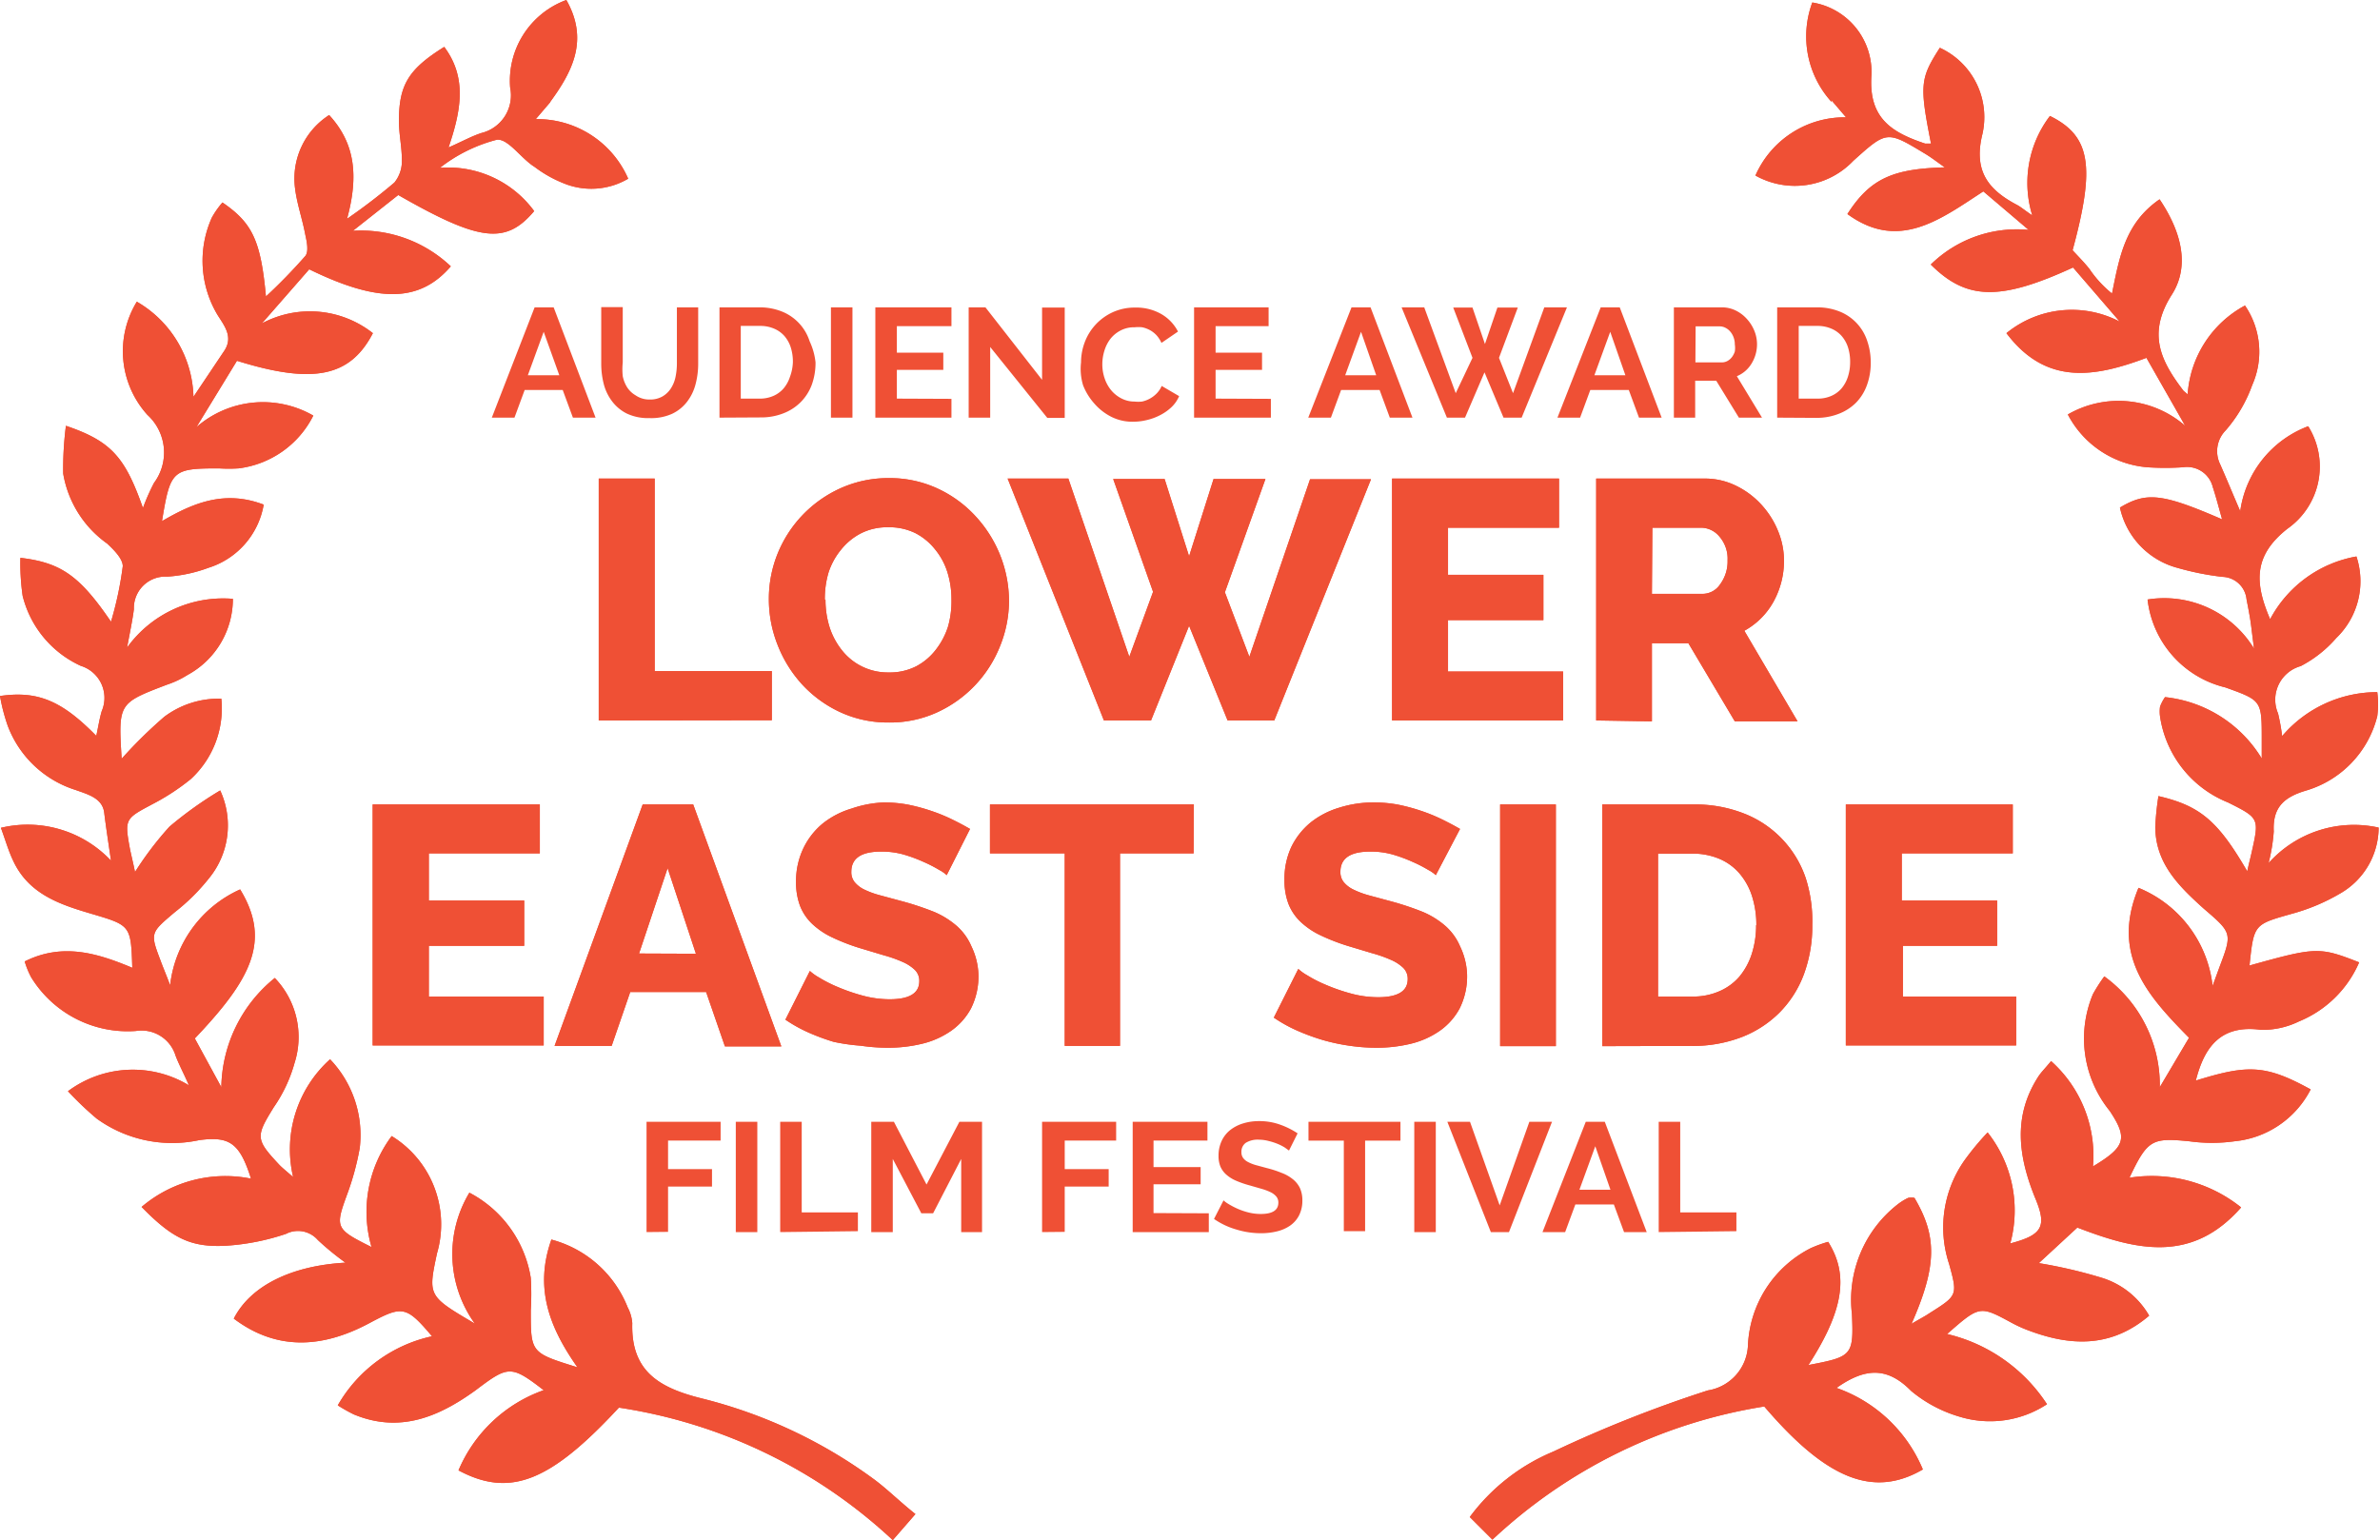 <svg xmlns="http://www.w3.org/2000/svg" viewBox="0 0 105.06 68"><defs><style>.cls-1{fill:#ef5035}</style></defs><title>lowereastside-laurel-red</title><g id="Layer_2" data-name="Layer 2"><g id="Layer_1-2" data-name="Layer 1"><g id="Layer_2-2" data-name="Layer 2"><g id="Layer_1-2-2" data-name="Layer 1-2"><path class="cls-1" d="M80.85 4.5A4.3 4.3 0 0 1 80 .11a3.11 3.11 0 0 1 2.61 3.23c-.13 1.91.94 2.52 2.37 3h.26c-.51-2.59-.48-2.88.39-4.23A3.37 3.37 0 0 1 87.49 6c-.37 1.61.33 2.41 1.57 3.06.16.09.31.22.65.45a4.88 4.88 0 0 1 .78-4.39c1.81.89 2 2.24 1 5.93.23.25.5.52.74.82a4.94 4.94 0 0 0 1 1.09c.33-1.63.58-3.11 2.1-4.16.93 1.38 1.37 2.91.54 4.21-1.1 1.73-.48 2.94.52 4.25l.18.15a4.82 4.82 0 0 1 2.53-3.92 3.62 3.62 0 0 1 .32 3.51 6.29 6.29 0 0 1-1.17 2 1.31 1.31 0 0 0-.25 1.49c.27.61.52 1.22.89 2.08a4.7 4.7 0 0 1 3-3.75 3.35 3.35 0 0 1-.91 4.52c-1.5 1.18-1.47 2.37-.77 4a5.37 5.37 0 0 1 3.81-2.77 3.48 3.48 0 0 1-.89 3.6 5.34 5.34 0 0 1-1.57 1.24 1.54 1.54 0 0 0-1 2.09 9.08 9.08 0 0 1 .18 1 5.52 5.52 0 0 1 4.2-1.94 4.13 4.13 0 0 1 0 1.06 4.58 4.58 0 0 1-3.16 3.29c-1 .3-1.46.77-1.41 1.8a7.83 7.83 0 0 1-.23 1.4 5.05 5.05 0 0 1 4.86-1.57 3.37 3.37 0 0 1-1.7 2.91 8.67 8.67 0 0 1-2.11.89c-1.69.48-1.7.45-1.89 2.29 2.94-.82 3.08-.83 4.84-.14a4.93 4.93 0 0 1-2.66 2.61 3.64 3.64 0 0 1-1.67.37c-1.77-.24-2.5.74-2.88 2.24C99.22 47 100 47 102 48.1a4.24 4.24 0 0 1-3.36 2.29 7.23 7.23 0 0 1-2 0C95 50.23 94.8 50.31 94 52a6.31 6.31 0 0 1 4.93 1.31c-2.19 2.5-4.66 1.88-7.23.89L90 55.77a21.5 21.5 0 0 1 2.72.63 3.65 3.65 0 0 1 2.15 1.69c-1.7 1.45-3.52 1.35-5.41.62a5.67 5.67 0 0 1-.65-.3c-1.42-.77-1.42-.77-2.86.49a7.25 7.25 0 0 1 4.41 3.1 4.58 4.58 0 0 1-3.86.55 5.94 5.94 0 0 1-2.14-1.14c-1.07-1.09-2.06-1-3.29-.13a6.44 6.44 0 0 1 3.81 3.6c-2.18 1.27-4.25.44-7-2.78a22.75 22.75 0 0 0-12 5.88l-1-1a8.81 8.81 0 0 1 3.69-2.89 56.39 56.39 0 0 1 6.82-2.7 2.1 2.1 0 0 0 1.77-2 5.06 5.06 0 0 1 2.77-4.28 5.56 5.56 0 0 1 .77-.28c.94 1.49.65 3.08-.87 5.44 1.93-.37 2-.41 1.92-2.25a5.35 5.35 0 0 1 2-4.83 2.61 2.61 0 0 1 .48-.3.75.75 0 0 1 .28 0c1 1.69 1 3-.13 5.56.35-.21.59-.33.81-.48 1.22-.77 1.23-.78.85-2.16a5.14 5.14 0 0 1 .68-4.58A11.85 11.85 0 0 1 87.74 50a5.56 5.56 0 0 1 1 4.9c1.41-.37 1.63-.74 1.1-2-.74-1.82-1-3.61.14-5.37.13-.2.3-.36.56-.68a5.6 5.6 0 0 1 1.85 4.65c1.43-.86 1.55-1.23.74-2.45a5.07 5.07 0 0 1-.74-5.16 7.34 7.34 0 0 1 .5-.78A5.93 5.93 0 0 1 95.34 48l1.29-2.18c-1.8-1.83-3.47-3.64-2.23-6.62a5.31 5.31 0 0 1 3.27 4.33l.3-.82c.57-1.51.57-1.51-.7-2.6-1.11-1-2.12-2-2.13-3.6a12.13 12.13 0 0 1 .14-1.36c1.86.43 2.64 1.12 3.92 3.32.07-.33.14-.59.2-.86.33-1.48.33-1.49-1.05-2.18a4.86 4.86 0 0 1-3-3.8 1.63 1.63 0 0 1 0-.43 2 2 0 0 1 .22-.42 5.69 5.69 0 0 1 4.27 2.71v-.83c0-1.74 0-1.73-1.61-2.31a4.52 4.52 0 0 1-3.43-3.88 4.64 4.64 0 0 1 4.7 2.17c-.08-.6-.11-.89-.15-1.17s-.11-.65-.18-1a1.1 1.1 0 0 0-1.06-1 12.2 12.2 0 0 1-2-.4 3.53 3.53 0 0 1-2.53-2.66c1.17-.7 1.86-.63 4.51.52-.15-.53-.27-1-.41-1.42a1.17 1.17 0 0 0-1.31-.88 11.61 11.61 0 0 1-1.59 0 4.36 4.36 0 0 1-3.5-2.33 4.48 4.48 0 0 1 5.18.5l-1.71-3c-2.29.86-4.43 1.23-6.18-1.09a4.56 4.56 0 0 1 5-.51l-2.06-2.39c-3.22 1.48-4.7 1.45-6.28-.13a5.43 5.43 0 0 1 4.32-1.53l-2-1.7c-1.89 1.23-3.73 2.66-6 1 1-1.56 2-2 4.3-2.06-.36-.25-.61-.45-.9-.62-1.66-1-1.66-1-3.14.33a3.56 3.56 0 0 1-4.32.65 4.3 4.3 0 0 1 4-2.57l-.65-.76zm-56.55 0l-.65.76a4.38 4.38 0 0 1 4.08 2.63 3.21 3.21 0 0 1-2.88.19 5.39 5.39 0 0 1-1.25-.71c-.6-.37-1.17-1.26-1.67-1.2a6.85 6.85 0 0 0-2.51 1.24 4.71 4.71 0 0 1 4.16 1.91c-1.25 1.48-2.39 1.36-6-.71l-2 1.58a5.76 5.76 0 0 1 4.32 1.57c-1.37 1.59-3.18 1.63-6.25.13l-2.09 2.39a4.49 4.49 0 0 1 4.9.43c-1 1.93-2.63 2.27-6 1.22l-1.79 2.93a4.46 4.46 0 0 1 5.16-.51 4.28 4.28 0 0 1-3.3 2.33 6.72 6.72 0 0 1-.86 0c-2.07 0-2.15.08-2.52 2.33 1.4-.82 2.78-1.38 4.49-.73a3.55 3.55 0 0 1-2.44 2.79 6.39 6.39 0 0 1-1.82.39 1.39 1.39 0 0 0-1.47 1.44c-.06.47-.16.94-.3 1.69a5.23 5.23 0 0 1 4.67-2.15 3.82 3.82 0 0 1-2 3.36 4.15 4.15 0 0 1-.91.43c-2.15.82-2.15.82-2 3.27a20.43 20.43 0 0 1 1.88-1.85 4 4 0 0 1 2.52-.8 4.24 4.24 0 0 1-1.35 3.55 9.93 9.93 0 0 1-1.68 1.1c-1.22.65-1.25.65-1 2 .07.33.15.65.22 1a14.66 14.66 0 0 1 1.52-2 16.79 16.79 0 0 1 2.24-1.6 3.68 3.68 0 0 1-.48 3.86 9 9 0 0 1-1.53 1.52c-1.07.91-1.09.9-.62 2.14.11.3.24.6.42 1.08a5.29 5.29 0 0 1 3.09-4.23c1.4 2.29.45 4-2 6.58L9.77 48a6.33 6.33 0 0 1 2.36-4.82 3.76 3.76 0 0 1 .87 3.76 6.45 6.45 0 0 1-.91 1.94c-.81 1.31-.82 1.42.26 2.57.13.13.28.25.59.52a5.35 5.35 0 0 1 1.63-5.2 4.84 4.84 0 0 1 1.31 3.92 11.83 11.83 0 0 1-.57 2.08c-.52 1.43-.5 1.5 1.09 2.29a5.59 5.59 0 0 1 .89-4.9 4.57 4.57 0 0 1 2 5.18c-.4 1.88-.4 1.88 1.67 3.1a5.25 5.25 0 0 1-.24-5.78 5.17 5.17 0 0 1 2.71 3.76 12 12 0 0 1 0 1.44c0 1.87 0 1.87 2.06 2.51-1.24-1.76-1.91-3.5-1.15-5.64a5 5 0 0 1 3.37 3 1.75 1.75 0 0 1 .2.69c-.06 2.13 1.19 2.86 3.09 3.33a21.66 21.66 0 0 1 7.52 3.52c.61.44 1.16 1 1.89 1.58l-1 1.15a22.66 22.66 0 0 0-12.09-5.85c-3 3.24-4.79 4-7.08 2.77A6.4 6.4 0 0 1 24 61.38c-1.44-1.11-1.56-1.09-3 0-1.63 1.18-3.35 1.91-5.38 1.07a7.31 7.31 0 0 1-.71-.4A6.36 6.36 0 0 1 19.07 59c-1.13-1.34-1.31-1.35-2.69-.62-2 1.09-4.07 1.34-6.06-.16.75-1.47 2.58-2.34 4.93-2.47a12.36 12.36 0 0 1-1.22-1 1.16 1.16 0 0 0-1.41-.27A10.31 10.31 0 0 1 10 55c-1.58.09-2.4-.33-3.75-1.71a5.7 5.7 0 0 1 4.83-1.25c-.5-1.58-.95-1.88-2.29-1.7a5.68 5.68 0 0 1-4.52-.95A14.29 14.29 0 0 1 3 48.18a4.79 4.79 0 0 1 5.34-.26c-.26-.59-.45-.94-.59-1.31A1.57 1.57 0 0 0 6 45.52a5 5 0 0 1-4.63-2.38 3.85 3.85 0 0 1-.28-.69c1.68-.84 3.22-.36 4.75.28-.06-1.87-.07-1.87-1.79-2.38-1.39-.41-2.78-.86-3.47-2.35-.2-.42-.33-.87-.54-1.45A5.06 5.06 0 0 1 4.9 38c-.12-.82-.22-1.47-.3-2.12s-.74-.81-1.26-1a4.71 4.71 0 0 1-3-2.84A8.21 8.21 0 0 1 0 30.73c1.67-.24 2.73.21 4.25 1.76.09-.41.14-.75.24-1.09a1.48 1.48 0 0 0-.92-2A4.62 4.62 0 0 1 1 26.31a10.08 10.08 0 0 1-.1-1.68c1.78.21 2.61.78 4 2.82A15.51 15.51 0 0 0 5.42 25c0-.33-.39-.72-.69-1a4.76 4.76 0 0 1-1.94-3.09 14.9 14.9 0 0 1 .12-2.11c2 .68 2.61 1.38 3.4 3.63a9.18 9.18 0 0 1 .49-1.11 2.25 2.25 0 0 0-.29-3 4.19 4.19 0 0 1-.47-5 5 5 0 0 1 2.5 4.2l1.36-2.03c.41-.62 0-1.11-.3-1.59a4.65 4.65 0 0 1-.25-4.29 3.85 3.85 0 0 1 .47-.67c1.31.9 1.69 1.66 1.92 4.15a24.4 24.4 0 0 0 1.74-1.79c.15-.19.07-.61 0-.92-.13-.71-.38-1.4-.46-2.1a3.33 3.33 0 0 1 1.51-3.2c1.14 1.24 1.31 2.67.79 4.58a25.78 25.78 0 0 0 2.09-1.6 1.5 1.5 0 0 0 .33-1c0-.57-.13-1.14-.13-1.72 0-1.6.43-2.29 2-3.27 1 1.34.76 2.77.19 4.44.62-.27 1-.49 1.46-.64a1.71 1.71 0 0 0 1.26-2A3.8 3.8 0 0 1 25 0c1 1.76.27 3.16-.72 4.51z"/><path class="cls-1" d="M26.43 31.81V21.13h2.47v8.5h5.17v2.17zm12.79.09a5 5 0 0 1-2.16-.47 5.33 5.33 0 0 1-1.67-1.23 5.58 5.58 0 0 1-1.07-1.74 5.47 5.47 0 0 1-.38-2 5.33 5.33 0 0 1 .38-2 5.38 5.38 0 0 1 2.8-2.91 5.11 5.11 0 0 1 2.13-.44 5 5 0 0 1 2.16.47 5.28 5.28 0 0 1 1.67 1.23 5.56 5.56 0 0 1 1.08 1.73 5.5 5.5 0 0 1 .38 2 5.33 5.33 0 0 1-.4 2 5.4 5.4 0 0 1-2.79 2.92 5 5 0 0 1-2.13.44zm-2.78-5.41a4 4 0 0 0 .18 1.2 3.19 3.19 0 0 0 .53 1 2.57 2.57 0 0 0 2.08 1 2.55 2.55 0 0 0 1.23-.28 2.67 2.67 0 0 0 .87-.75 3.27 3.27 0 0 0 .52-1 4.1 4.1 0 0 0 .15-1.2 4 4 0 0 0-.18-1.2 3 3 0 0 0-.54-1 2.69 2.69 0 0 0-.87-.72 2.61 2.61 0 0 0-1.2-.26 2.56 2.56 0 0 0-1.23.28 2.74 2.74 0 0 0-.87.73 3.08 3.08 0 0 0-.54 1 4.1 4.1 0 0 0-.16 1.18zm12.7-5.34h2.27l1.08 3.41 1.08-3.41h2.29l-1.79 5L55.15 29l2.68-7.84h2.69l-4.27 10.65h-2.06l-1.7-4.18-1.68 4.18h-2.08l-4.25-10.68h2.68L49.85 29l1.05-2.87zM69 29.65v2.16h-7.55V21.13h7.37v2.17h-4.9v2.08h4.21v2h-4.21v2.27zm1.46 2.16V21.13h4.81a3.1 3.1 0 0 1 1.39.33 3.7 3.7 0 0 1 1.1.83 3.87 3.87 0 0 1 .73 1.16 3.44 3.44 0 0 1 .26 1.31 3.72 3.72 0 0 1-.47 1.82A3.27 3.27 0 0 1 77 27.85l2.35 4h-2.77l-2.05-3.45h-1.61v3.45zm2.46-5.59h2.26a.93.93 0 0 0 .75-.42 1.7 1.7 0 0 0 .33-1.06 1.49 1.49 0 0 0-.36-1.05 1.06 1.06 0 0 0-.78-.39h-2.18zM24 44v2.16h-7.55V35.52h7.38v2.16h-4.9v2.08h4.21v2h-4.21V44zm4.37-8.48h2.23l3.89 10.68H32l-.83-2.4h-3.35L27 46.18h-2.52zm2.35 6.59l-1.25-3.78-1.26 3.77zm11.07-3.47a1.51 1.51 0 0 0-.33-.23 6 6 0 0 0-.68-.35 6.57 6.57 0 0 0-.89-.33 3.54 3.54 0 0 0-1-.13q-1.31 0-1.31.89a.7.7 0 0 0 .14.45 1.26 1.26 0 0 0 .42.33 3.86 3.86 0 0 0 .71.26l1 .27a12.82 12.82 0 0 1 1.38.46 3.72 3.72 0 0 1 1 .62 2.51 2.51 0 0 1 .65.9 3.11 3.11 0 0 1 .31 1.22 3.16 3.16 0 0 1-.33 1.53 2.85 2.85 0 0 1-.9 1 3.78 3.78 0 0 1-1.28.56 6.37 6.37 0 0 1-1.49.17 8.3 8.3 0 0 1-1.2-.09A8.65 8.65 0 0 1 36.8 46a9.53 9.53 0 0 1-1.13-.42 6.31 6.31 0 0 1-1-.56l1.08-2.15a2.08 2.08 0 0 0 .39.28 5.8 5.8 0 0 0 .82.42 8.34 8.34 0 0 0 1.09.38 4.58 4.58 0 0 0 1.22.17q1.31 0 1.31-.8a.67.67 0 0 0-.2-.5 1.85 1.85 0 0 0-.54-.35 5.88 5.88 0 0 0-.82-.29l-1-.3a8.87 8.87 0 0 1-1.28-.49 3.37 3.37 0 0 1-.9-.61 2.21 2.21 0 0 1-.53-.8 2.94 2.94 0 0 1-.17-1.05 3.35 3.35 0 0 1 .33-1.49 3.22 3.22 0 0 1 .86-1.09 3.74 3.74 0 0 1 1.26-.65 5 5 0 0 1 1.41-.27 5.75 5.75 0 0 1 1.1.1 8.3 8.3 0 0 1 1 .27 7.46 7.46 0 0 1 .93.38q.43.21.79.42zm10.9-.96h-3.25v8.5H47v-8.5h-3.3v-2.16h9zm10.69.96a1.51 1.51 0 0 0-.33-.23 6 6 0 0 0-.68-.35 6.57 6.57 0 0 0-.89-.33 3.54 3.54 0 0 0-1-.13q-1.31 0-1.31.89a.7.7 0 0 0 .14.45 1.26 1.26 0 0 0 .42.33 3.86 3.86 0 0 0 .69.26l1 .27a12.82 12.82 0 0 1 1.38.46 3.72 3.72 0 0 1 1 .62 2.51 2.51 0 0 1 .65.9 3.11 3.11 0 0 1 .31 1.22 3.16 3.16 0 0 1-.33 1.53 2.85 2.85 0 0 1-.9 1 3.78 3.78 0 0 1-1.28.56 6.37 6.37 0 0 1-1.49.17 8.3 8.3 0 0 1-1.2-.09 8.65 8.65 0 0 1-1.2-.26 9.53 9.53 0 0 1-1.13-.42 6.31 6.31 0 0 1-1-.56l1.08-2.15a2.08 2.08 0 0 0 .39.28 5.8 5.8 0 0 0 .82.42 8.34 8.34 0 0 0 1.09.38 4.58 4.58 0 0 0 1.22.17q1.31 0 1.31-.8a.67.67 0 0 0-.2-.5 1.85 1.85 0 0 0-.54-.35 5.88 5.88 0 0 0-.82-.29l-1-.3a8.87 8.87 0 0 1-1.28-.49 3.37 3.37 0 0 1-.9-.61 2.21 2.21 0 0 1-.53-.8 2.94 2.94 0 0 1-.17-1.05 3.35 3.35 0 0 1 .3-1.44 3.22 3.22 0 0 1 .86-1.09 3.74 3.74 0 0 1 1.26-.65 5 5 0 0 1 1.51-.23 5.75 5.75 0 0 1 1.1.1 8.3 8.3 0 0 1 1 .27 7.46 7.46 0 0 1 .93.38q.43.21.79.42zm2.84 7.55V35.52h2.46v10.67zm4.51 0V35.52h4a5.88 5.88 0 0 1 2.31.42 4.66 4.66 0 0 1 2.67 2.83 6.24 6.24 0 0 1 .29 2.07 6.14 6.14 0 0 1-.38 2.2 4.74 4.74 0 0 1-1.08 1.68 4.82 4.82 0 0 1-1.68 1.08 6 6 0 0 1-2.19.38zm6.8-5.34a4.15 4.15 0 0 0-.19-1.28 2.89 2.89 0 0 0-.55-1 2.4 2.4 0 0 0-.89-.65 3 3 0 0 0-1.19-.23h-1.52V44h1.52a2.86 2.86 0 0 0 1.2-.24 2.43 2.43 0 0 0 .88-.65 3 3 0 0 0 .54-1 4.1 4.1 0 0 0 .19-1.26zM89 44v2.16h-7.52V35.52h7.37v2.16h-4.9v2.08h4.21v2H84V44zM23.6 13.57h.84l1.85 4.87h-1l-.45-1.22h-1.68l-.45 1.22h-1zm1.09 3L24 14.65l-.7 1.92zm3.99 1.07a1.09 1.09 0 0 0 .57-.14 1.11 1.11 0 0 0 .37-.36 1.48 1.48 0 0 0 .2-.5 2.91 2.91 0 0 0 .06-.59v-2.48h.94v2.48a3.55 3.55 0 0 1-.12.93 2.15 2.15 0 0 1-.38.77 1.81 1.81 0 0 1-.65.52 2.24 2.24 0 0 1-1 .19 2.21 2.21 0 0 1-1-.2 1.85 1.85 0 0 1-.65-.54 2.14 2.14 0 0 1-.37-.77 3.65 3.65 0 0 1-.11-.91v-2.48h.95V16a2.94 2.94 0 0 0 0 .61 1.46 1.46 0 0 0 .2.5 1.09 1.09 0 0 0 .36.34 1.07 1.07 0 0 0 .63.19zm3.08.8v-4.87h1.77a2.64 2.64 0 0 1 1 .19 2.1 2.1 0 0 1 1.21 1.31A2.91 2.91 0 0 1 36 16a2.85 2.85 0 0 1-.17 1 2.15 2.15 0 0 1-.49.76 2.18 2.18 0 0 1-.76.49 2.68 2.68 0 0 1-1 .18zM35 16a2.08 2.08 0 0 0-.09-.65 1.44 1.44 0 0 0-.28-.51 1.26 1.26 0 0 0-.46-.33 1.54 1.54 0 0 0-.61-.12h-.86v3.21h.82a1.48 1.48 0 0 0 .62-.12 1.27 1.27 0 0 0 .45-.33 1.52 1.52 0 0 0 .28-.51A2.06 2.06 0 0 0 35 16zm1.68 2.44v-4.87h.95v4.87zm5.32-.83v.83h-3.36v-4.87H42v.83h-2.41v1.17h2.05v.76h-2.05v1.27zm1.71-2.29v3.12h-.95v-4.87h.74l2.5 3.2v-3.19h1v4.87h-.77zm4.01.68a2.52 2.52 0 0 1 .16-.88 2.37 2.37 0 0 1 1.23-1.33 2.33 2.33 0 0 1 1-.21 2.22 2.22 0 0 1 1.16.29 1.89 1.89 0 0 1 .73.77l-.73.5a1.25 1.25 0 0 0-.23-.35 1.17 1.17 0 0 0-.29-.22 1.33 1.33 0 0 0-.33-.12 1.57 1.57 0 0 0-.33 0 1.28 1.28 0 0 0-.62.14 1.37 1.37 0 0 0-.46.38 1.63 1.63 0 0 0-.26.52 2 2 0 0 0-.09.59 1.89 1.89 0 0 0 .1.62 1.63 1.63 0 0 0 .29.53 1.45 1.45 0 0 0 .45.36 1.24 1.24 0 0 0 .58.14 1.53 1.53 0 0 0 .33 0 1.28 1.28 0 0 0 .65-.36 1.06 1.06 0 0 0 .22-.33l.77.45a1.46 1.46 0 0 1-.33.48 2.13 2.13 0 0 1-.49.35 2.49 2.49 0 0 1-.58.22 2.54 2.54 0 0 1-.6.08 2.08 2.08 0 0 1-1-.22 2.48 2.48 0 0 1-.75-.59 2.66 2.66 0 0 1-.49-.8 2.5 2.5 0 0 1-.09-1.01zm8.38 1.61v.83h-3.39v-4.87H56v.83h-2.34v1.17h2.05v.76h-2.05v1.27zm3.56-4.04h.84l1.85 4.87h-1l-.45-1.22h-1.7l-.45 1.22h-1zm1.09 3l-.67-1.92-.7 1.92zm3.4-2.99H65l.55 1.61.55-1.61h.9l-.83 2.22.62 1.56 1.38-3.79h1l-2 4.87h-.8l-.84-2-.86 2h-.8l-2-4.87h1l1.39 3.79.74-1.56zm6.51-.01h.84l1.85 4.87h-1l-.45-1.22h-1.7l-.45 1.22h-1zm1.09 3l-.67-1.92-.7 1.92zm2.14 1.87v-4.87H76a1.39 1.39 0 0 1 .62.14 1.61 1.61 0 0 1 .49.37 1.76 1.76 0 0 1 .33.52 1.58 1.58 0 0 1 .12.59 1.63 1.63 0 0 1-.24.86 1.36 1.36 0 0 1-.65.56l1.11 1.83h-1.02l-1-1.63h-.93v1.63zm.95-2.44H76a.5.5 0 0 0 .25-.06.62.62 0 0 0 .2-.17.84.84 0 0 0 .13-.25 1 1 0 0 0 0-.31.88.88 0 0 0-.06-.33.82.82 0 0 0-.15-.25.67.67 0 0 0-.21-.16.55.55 0 0 0-.25-.06h-1.06zm3.61 2.44v-4.87h1.77a2.64 2.64 0 0 1 1 .19 2.1 2.1 0 0 1 1.21 1.31 2.91 2.91 0 0 1 .15.94 2.85 2.85 0 0 1-.17 1 2.15 2.15 0 0 1-.48.77 2.18 2.18 0 0 1-.76.49 2.68 2.68 0 0 1-1 .18zM81.67 16a2.08 2.08 0 0 0-.09-.65 1.44 1.44 0 0 0-.28-.51 1.26 1.26 0 0 0-.46-.33 1.54 1.54 0 0 0-.61-.12h-.83v3.21h.82a1.48 1.48 0 0 0 .62-.12 1.27 1.27 0 0 0 .45-.33 1.52 1.52 0 0 0 .28-.51 2.06 2.06 0 0 0 .1-.64zM28.54 54.4v-4.87h3.27v.83h-2.32v1.26h1.94v.77h-1.94v2zm3.94 0v-4.87h.95v4.87zm1.96 0v-4.87h.95v4h2.48v.83zm7.99 0v-3.23l-1.24 2.4h-.52l-1.26-2.4v3.23h-.95v-4.87h1l1.44 2.77 1.45-2.77h1v4.87zm3.57 0v-4.87h3.27v.83H47v1.26h1.94v.77H47v2zm7.36-.83v.83H50v-4.87h3.3v.83h-2.38v1.17H53v.76h-2.08v1.27zm3.54-2.77l-.18-.13a2.13 2.13 0 0 0-.31-.16 2.69 2.69 0 0 0-.4-.13 1.73 1.73 0 0 0-.43-.06 1 1 0 0 0-.59.14.48.48 0 0 0-.19.41.42.42 0 0 0 .07.25.62.62 0 0 0 .21.18 1.76 1.76 0 0 0 .35.14l.48.13q.36.09.65.21a1.76 1.76 0 0 1 .49.27 1.14 1.14 0 0 1 .33.4 1.31 1.31 0 0 1 .11.57 1.41 1.41 0 0 1-.15.65 1.24 1.24 0 0 1-.4.45 1.73 1.73 0 0 1-.58.25 2.89 2.89 0 0 1-.68.08 3.67 3.67 0 0 1-1.09-.16 3.34 3.34 0 0 1-1-.47l.42-.82a1.31 1.31 0 0 0 .22.16 3.35 3.35 0 0 0 .38.2 2.94 2.94 0 0 0 .49.17 2.2 2.2 0 0 0 .55.07q.78 0 .78-.5a.41.41 0 0 0-.09-.27.76.76 0 0 0-.25-.19 2.45 2.45 0 0 0-.4-.15l-.52-.15a4.46 4.46 0 0 1-.61-.21 1.59 1.59 0 0 1-.43-.27 1 1 0 0 1-.26-.36 1.23 1.23 0 0 1-.08-.48 1.51 1.51 0 0 1 .14-.65 1.33 1.33 0 0 1 .38-.48 1.73 1.73 0 0 1 .57-.29 2.34 2.34 0 0 1 .69-.1 2.69 2.69 0 0 1 .95.16 3.53 3.53 0 0 1 .76.38zm4.92-.44h-1.56v4h-.94v-4h-1.56v-.83h4.06zm.61 4.04v-4.87h.95v4.87zm2.46-4.87l1.31 3.69 1.31-3.69h1l-1.9 4.87h-.8l-1.92-4.87zm5.11 0h.84l1.85 4.87h-1l-.45-1.22h-1.7l-.45 1.22h-1zm1.09 3l-.67-1.92-.7 1.92zm2.13 1.87v-4.87h.95v4h2.48v.83z"/><path class="cls-1" d="M80.85 4.5A4.3 4.3 0 0 1 80 .11a3.11 3.11 0 0 1 2.61 3.23c-.13 1.91.94 2.52 2.37 3h.26c-.51-2.59-.48-2.88.39-4.23A3.37 3.37 0 0 1 87.49 6c-.37 1.61.33 2.41 1.57 3.06.16.09.31.22.65.45a4.88 4.88 0 0 1 .78-4.39c1.81.89 2 2.24 1 5.93.23.25.5.52.74.82a4.94 4.94 0 0 0 1 1.09c.33-1.63.58-3.11 2.1-4.16.93 1.38 1.37 2.91.54 4.21-1.1 1.73-.48 2.94.52 4.25l.18.15a4.82 4.82 0 0 1 2.53-3.92 3.62 3.62 0 0 1 .32 3.51 6.29 6.29 0 0 1-1.17 2 1.31 1.31 0 0 0-.25 1.49c.27.61.52 1.22.89 2.08a4.7 4.7 0 0 1 3-3.75 3.35 3.35 0 0 1-.91 4.52c-1.5 1.18-1.47 2.37-.77 4a5.37 5.37 0 0 1 3.81-2.77 3.48 3.48 0 0 1-.89 3.6 5.34 5.34 0 0 1-1.57 1.24 1.54 1.54 0 0 0-1 2.09 9.08 9.08 0 0 1 .18 1 5.52 5.52 0 0 1 4.2-1.94 4.13 4.13 0 0 1 0 1.06 4.58 4.58 0 0 1-3.16 3.29c-1 .3-1.46.77-1.41 1.8a7.83 7.83 0 0 1-.23 1.4 5.05 5.05 0 0 1 4.86-1.57 3.37 3.37 0 0 1-1.7 2.91 8.67 8.67 0 0 1-2.11.89c-1.69.48-1.7.45-1.89 2.29 2.94-.82 3.08-.83 4.84-.14a4.93 4.93 0 0 1-2.66 2.61 3.64 3.64 0 0 1-1.67.37c-1.77-.24-2.5.74-2.88 2.24C99.22 47 100 47 102 48.1a4.24 4.24 0 0 1-3.36 2.29 7.23 7.23 0 0 1-2 0C95 50.23 94.8 50.31 94 52a6.31 6.31 0 0 1 4.93 1.31c-2.19 2.5-4.66 1.88-7.23.89L90 55.77a21.5 21.5 0 0 1 2.72.63 3.65 3.65 0 0 1 2.15 1.69c-1.7 1.45-3.52 1.35-5.41.62a5.67 5.67 0 0 1-.65-.3c-1.42-.77-1.42-.77-2.86.49a7.25 7.25 0 0 1 4.41 3.1 4.58 4.58 0 0 1-3.86.55 5.94 5.94 0 0 1-2.14-1.14c-1.07-1.09-2.06-1-3.29-.13a6.44 6.44 0 0 1 3.81 3.6c-2.18 1.27-4.25.44-7-2.78a22.75 22.75 0 0 0-12 5.88l-1-1a8.81 8.81 0 0 1 3.69-2.89 56.39 56.39 0 0 1 6.82-2.7 2.1 2.1 0 0 0 1.77-2 5.06 5.06 0 0 1 2.77-4.28 5.56 5.56 0 0 1 .77-.28c.94 1.49.65 3.08-.87 5.44 1.93-.37 2-.41 1.92-2.25a5.35 5.35 0 0 1 2-4.83 2.61 2.61 0 0 1 .48-.3.75.75 0 0 1 .28 0c1 1.69 1 3-.13 5.56.35-.21.59-.33.81-.48 1.22-.77 1.23-.78.85-2.16a5.14 5.14 0 0 1 .68-4.58A11.85 11.85 0 0 1 87.74 50a5.56 5.56 0 0 1 1 4.9c1.41-.37 1.63-.74 1.1-2-.74-1.82-1-3.61.14-5.37.13-.2.3-.36.56-.68a5.6 5.6 0 0 1 1.85 4.65c1.43-.86 1.55-1.23.74-2.45a5.07 5.07 0 0 1-.74-5.16 7.34 7.34 0 0 1 .5-.78A5.93 5.93 0 0 1 95.34 48l1.29-2.18c-1.8-1.83-3.47-3.64-2.23-6.62a5.31 5.31 0 0 1 3.27 4.33l.3-.82c.57-1.51.57-1.51-.7-2.6-1.11-1-2.12-2-2.13-3.6a12.13 12.13 0 0 1 .14-1.36c1.86.43 2.64 1.12 3.92 3.32.07-.33.14-.59.2-.86.33-1.48.33-1.49-1.05-2.18a4.86 4.86 0 0 1-3-3.8 1.63 1.63 0 0 1 0-.43 2 2 0 0 1 .22-.42 5.69 5.69 0 0 1 4.27 2.71v-.83c0-1.74 0-1.73-1.61-2.31a4.52 4.52 0 0 1-3.43-3.88 4.64 4.64 0 0 1 4.7 2.17c-.08-.6-.11-.89-.15-1.17s-.11-.65-.18-1a1.1 1.1 0 0 0-1.06-1 12.2 12.2 0 0 1-2-.4 3.53 3.53 0 0 1-2.53-2.66c1.17-.7 1.86-.63 4.51.52-.15-.53-.27-1-.41-1.42a1.17 1.17 0 0 0-1.31-.88 11.61 11.61 0 0 1-1.59 0 4.36 4.36 0 0 1-3.5-2.33 4.48 4.48 0 0 1 5.18.5l-1.71-3c-2.29.86-4.43 1.23-6.18-1.09a4.56 4.56 0 0 1 5-.51l-2.06-2.39c-3.22 1.48-4.7 1.45-6.28-.13a5.43 5.43 0 0 1 4.32-1.53l-2-1.7c-1.89 1.23-3.73 2.66-6 1 1-1.56 2-2 4.3-2.06-.36-.25-.61-.45-.9-.62-1.66-1-1.66-1-3.14.33a3.56 3.56 0 0 1-4.32.65 4.3 4.3 0 0 1 4-2.57l-.65-.76zm-56.55 0l-.65.76a4.38 4.38 0 0 1 4.08 2.63 3.21 3.21 0 0 1-2.88.19 5.39 5.39 0 0 1-1.25-.71c-.6-.37-1.17-1.26-1.67-1.2a6.85 6.85 0 0 0-2.51 1.24 4.71 4.71 0 0 1 4.16 1.91c-1.25 1.48-2.39 1.36-6-.71l-2 1.58a5.76 5.76 0 0 1 4.32 1.57c-1.37 1.59-3.18 1.63-6.25.13l-2.09 2.39a4.49 4.49 0 0 1 4.9.43c-1 1.93-2.63 2.27-6 1.22l-1.79 2.93a4.46 4.46 0 0 1 5.16-.51 4.28 4.28 0 0 1-3.3 2.33 6.72 6.72 0 0 1-.86 0c-2.07 0-2.15.08-2.52 2.33 1.4-.82 2.78-1.38 4.49-.73a3.55 3.55 0 0 1-2.44 2.79 6.39 6.39 0 0 1-1.82.39 1.39 1.39 0 0 0-1.47 1.44c-.06.47-.16.94-.3 1.69a5.23 5.23 0 0 1 4.67-2.15 3.82 3.82 0 0 1-2 3.36 4.15 4.15 0 0 1-.91.43c-2.15.82-2.15.82-2 3.27a20.43 20.43 0 0 1 1.88-1.85 4 4 0 0 1 2.52-.8 4.24 4.24 0 0 1-1.35 3.55 9.93 9.93 0 0 1-1.68 1.1c-1.22.65-1.25.65-1 2 .07.33.15.65.22 1a14.66 14.66 0 0 1 1.52-2 16.79 16.79 0 0 1 2.24-1.6 3.68 3.68 0 0 1-.48 3.86 9 9 0 0 1-1.53 1.52c-1.07.91-1.09.9-.62 2.14.11.3.24.6.42 1.08a5.29 5.29 0 0 1 3.09-4.23c1.4 2.29.45 4-2 6.58L9.77 48a6.33 6.33 0 0 1 2.36-4.82 3.76 3.76 0 0 1 .87 3.76 6.45 6.45 0 0 1-.91 1.94c-.81 1.31-.82 1.42.26 2.57.13.13.28.25.59.52a5.35 5.35 0 0 1 1.63-5.2 4.84 4.84 0 0 1 1.31 3.92 11.83 11.83 0 0 1-.57 2.08c-.52 1.43-.5 1.5 1.09 2.29a5.59 5.59 0 0 1 .89-4.9 4.57 4.57 0 0 1 2 5.18c-.4 1.88-.4 1.88 1.67 3.1a5.25 5.25 0 0 1-.24-5.78 5.17 5.17 0 0 1 2.71 3.76 12 12 0 0 1 0 1.44c0 1.87 0 1.87 2.06 2.51-1.24-1.76-1.91-3.5-1.15-5.64a5 5 0 0 1 3.37 3 1.75 1.75 0 0 1 .2.69c-.06 2.13 1.19 2.86 3.09 3.33a21.66 21.66 0 0 1 7.52 3.52c.61.44 1.16 1 1.89 1.58l-1 1.15a22.66 22.66 0 0 0-12.09-5.85c-3 3.24-4.79 4-7.08 2.77A6.4 6.4 0 0 1 24 61.38c-1.44-1.11-1.56-1.09-3 0-1.63 1.18-3.35 1.91-5.38 1.07a7.31 7.31 0 0 1-.71-.4A6.36 6.36 0 0 1 19.07 59c-1.13-1.34-1.31-1.35-2.69-.62-2 1.09-4.07 1.34-6.06-.16.75-1.47 2.58-2.34 4.93-2.47a12.36 12.36 0 0 1-1.22-1 1.16 1.16 0 0 0-1.41-.27A10.31 10.31 0 0 1 10 55c-1.58.09-2.4-.33-3.75-1.71a5.7 5.7 0 0 1 4.83-1.25c-.5-1.58-.95-1.88-2.29-1.7a5.68 5.68 0 0 1-4.52-.95A14.29 14.29 0 0 1 3 48.18a4.79 4.79 0 0 1 5.34-.26c-.26-.59-.45-.94-.59-1.31A1.57 1.57 0 0 0 6 45.52a5 5 0 0 1-4.63-2.38 3.85 3.85 0 0 1-.28-.69c1.68-.84 3.22-.36 4.75.28-.06-1.87-.07-1.87-1.79-2.38-1.39-.41-2.78-.86-3.47-2.35-.2-.42-.33-.87-.54-1.45A5.06 5.06 0 0 1 4.9 38c-.12-.82-.22-1.47-.3-2.12s-.74-.81-1.26-1a4.71 4.71 0 0 1-3-2.84A8.21 8.21 0 0 1 0 30.73c1.67-.24 2.73.21 4.25 1.76.09-.41.14-.75.24-1.09a1.48 1.48 0 0 0-.92-2A4.62 4.62 0 0 1 1 26.31a10.08 10.08 0 0 1-.1-1.68c1.78.21 2.61.78 4 2.82A15.51 15.51 0 0 0 5.42 25c0-.33-.39-.72-.69-1a4.76 4.76 0 0 1-1.94-3.09 14.9 14.9 0 0 1 .12-2.11c2 .68 2.61 1.38 3.4 3.63a9.18 9.18 0 0 1 .49-1.11 2.25 2.25 0 0 0-.29-3 4.19 4.19 0 0 1-.47-5 5 5 0 0 1 2.5 4.2l1.36-2.03c.41-.62 0-1.11-.3-1.59a4.65 4.65 0 0 1-.25-4.29 3.85 3.85 0 0 1 .47-.67c1.31.9 1.69 1.66 1.92 4.15a24.4 24.4 0 0 0 1.74-1.79c.15-.19.07-.61 0-.92-.13-.71-.38-1.4-.46-2.1a3.33 3.33 0 0 1 1.51-3.2c1.14 1.24 1.31 2.67.79 4.58a25.78 25.78 0 0 0 2.09-1.6 1.5 1.5 0 0 0 .33-1c0-.57-.13-1.14-.13-1.72 0-1.6.43-2.29 2-3.27 1 1.34.76 2.77.19 4.44.62-.27 1-.49 1.46-.64a1.71 1.71 0 0 0 1.26-2A3.8 3.8 0 0 1 25 0c1 1.76.27 3.16-.72 4.51z"/><path class="cls-1" d="M26.43 31.81V21.13h2.47v8.5h5.17v2.17zm12.79.09a5 5 0 0 1-2.16-.47 5.33 5.33 0 0 1-1.67-1.23 5.58 5.58 0 0 1-1.07-1.74 5.47 5.47 0 0 1-.38-2 5.33 5.33 0 0 1 .38-2 5.38 5.38 0 0 1 2.8-2.91 5.11 5.11 0 0 1 2.13-.44 5 5 0 0 1 2.16.47 5.28 5.28 0 0 1 1.67 1.23 5.56 5.56 0 0 1 1.08 1.73 5.5 5.5 0 0 1 .38 2 5.33 5.33 0 0 1-.4 2 5.4 5.4 0 0 1-2.79 2.92 5 5 0 0 1-2.13.44zm-2.78-5.41a4 4 0 0 0 .18 1.2 3.19 3.19 0 0 0 .53 1 2.57 2.57 0 0 0 2.08 1 2.55 2.55 0 0 0 1.23-.28 2.67 2.67 0 0 0 .87-.75 3.27 3.27 0 0 0 .52-1 4.1 4.1 0 0 0 .15-1.2 4 4 0 0 0-.18-1.2 3 3 0 0 0-.54-1 2.69 2.69 0 0 0-.87-.72 2.61 2.61 0 0 0-1.2-.26 2.56 2.56 0 0 0-1.23.28 2.74 2.74 0 0 0-.87.73 3.08 3.08 0 0 0-.54 1 4.1 4.1 0 0 0-.16 1.18zm12.7-5.34h2.27l1.08 3.41 1.08-3.41h2.29l-1.79 5L55.15 29l2.68-7.84h2.69l-4.27 10.65h-2.06l-1.7-4.18-1.68 4.18h-2.08l-4.25-10.68h2.68L49.85 29l1.05-2.87zM69 29.65v2.16h-7.55V21.13h7.37v2.17h-4.9v2.08h4.21v2h-4.21v2.27zm1.46 2.16V21.13h4.81a3.1 3.1 0 0 1 1.39.33 3.7 3.7 0 0 1 1.1.83 3.87 3.87 0 0 1 .73 1.16 3.44 3.44 0 0 1 .26 1.31 3.72 3.72 0 0 1-.47 1.82A3.27 3.27 0 0 1 77 27.85l2.35 4h-2.77l-2.05-3.45h-1.61v3.45zm2.46-5.59h2.26a.93.93 0 0 0 .75-.42 1.7 1.7 0 0 0 .33-1.06 1.49 1.49 0 0 0-.36-1.05 1.06 1.06 0 0 0-.78-.39h-2.18zM24 44v2.16h-7.55V35.52h7.38v2.16h-4.9v2.08h4.21v2h-4.21V44zm4.37-8.48h2.23l3.89 10.68H32l-.83-2.4h-3.35L27 46.18h-2.52zm2.35 6.59l-1.25-3.78-1.26 3.77zm11.07-3.47a1.51 1.51 0 0 0-.33-.23 6 6 0 0 0-.68-.35 6.57 6.57 0 0 0-.89-.33 3.54 3.54 0 0 0-1-.13q-1.31 0-1.31.89a.7.7 0 0 0 .14.45 1.26 1.26 0 0 0 .42.33 3.86 3.86 0 0 0 .71.26l1 .27a12.82 12.82 0 0 1 1.38.46 3.72 3.72 0 0 1 1 .62 2.51 2.51 0 0 1 .65.9 3.11 3.11 0 0 1 .31 1.22 3.16 3.16 0 0 1-.33 1.53 2.85 2.85 0 0 1-.9 1 3.78 3.78 0 0 1-1.28.56 6.37 6.37 0 0 1-1.49.17 8.3 8.3 0 0 1-1.2-.09A8.65 8.65 0 0 1 36.8 46a9.53 9.53 0 0 1-1.13-.42 6.31 6.31 0 0 1-1-.56l1.08-2.15a2.08 2.08 0 0 0 .39.28 5.8 5.8 0 0 0 .82.42 8.34 8.34 0 0 0 1.09.38 4.58 4.58 0 0 0 1.22.17q1.31 0 1.31-.8a.67.67 0 0 0-.2-.5 1.85 1.85 0 0 0-.54-.35 5.88 5.88 0 0 0-.82-.29l-1-.3a8.87 8.87 0 0 1-1.28-.49 3.37 3.37 0 0 1-.9-.61 2.21 2.21 0 0 1-.53-.8 2.94 2.94 0 0 1-.17-1.05 3.35 3.35 0 0 1 .33-1.49 3.22 3.22 0 0 1 .86-1.09 3.74 3.74 0 0 1 1.26-.65 5 5 0 0 1 1.41-.27 5.75 5.75 0 0 1 1.1.1 8.3 8.3 0 0 1 1 .27 7.46 7.46 0 0 1 .93.38q.43.21.79.42zm10.9-.96h-3.25v8.5H47v-8.5h-3.3v-2.16h9zm10.69.96a1.51 1.51 0 0 0-.33-.23 6 6 0 0 0-.68-.35 6.57 6.57 0 0 0-.89-.33 3.54 3.54 0 0 0-1-.13q-1.31 0-1.31.89a.7.7 0 0 0 .14.45 1.26 1.26 0 0 0 .42.33 3.86 3.86 0 0 0 .69.26l1 .27a12.82 12.82 0 0 1 1.38.46 3.72 3.72 0 0 1 1 .62 2.51 2.51 0 0 1 .65.9 3.11 3.11 0 0 1 .31 1.22 3.16 3.16 0 0 1-.33 1.53 2.85 2.85 0 0 1-.9 1 3.78 3.78 0 0 1-1.28.56 6.37 6.37 0 0 1-1.49.17 8.3 8.3 0 0 1-1.2-.09 8.65 8.65 0 0 1-1.2-.26 9.53 9.53 0 0 1-1.13-.42 6.31 6.31 0 0 1-1-.56l1.08-2.15a2.08 2.08 0 0 0 .39.28 5.8 5.8 0 0 0 .82.42 8.34 8.34 0 0 0 1.09.38 4.58 4.58 0 0 0 1.22.17q1.31 0 1.31-.8a.67.67 0 0 0-.2-.5 1.85 1.85 0 0 0-.54-.35 5.88 5.88 0 0 0-.82-.29l-1-.3a8.87 8.87 0 0 1-1.28-.49 3.37 3.37 0 0 1-.9-.61 2.21 2.21 0 0 1-.53-.8 2.94 2.94 0 0 1-.17-1.05 3.35 3.35 0 0 1 .3-1.44 3.22 3.22 0 0 1 .86-1.09 3.74 3.74 0 0 1 1.26-.65 5 5 0 0 1 1.51-.23 5.75 5.75 0 0 1 1.1.1 8.3 8.3 0 0 1 1 .27 7.46 7.46 0 0 1 .93.38q.43.21.79.42zm2.84 7.55V35.52h2.46v10.67zm4.51 0V35.52h4a5.88 5.88 0 0 1 2.31.42 4.66 4.66 0 0 1 2.67 2.83 6.24 6.24 0 0 1 .29 2.07 6.14 6.14 0 0 1-.38 2.2 4.74 4.74 0 0 1-1.08 1.68 4.82 4.82 0 0 1-1.68 1.08 6 6 0 0 1-2.19.38zm6.8-5.34a4.15 4.15 0 0 0-.19-1.28 2.89 2.89 0 0 0-.55-1 2.4 2.4 0 0 0-.89-.65 3 3 0 0 0-1.19-.23h-1.52V44h1.52a2.86 2.86 0 0 0 1.2-.24 2.43 2.43 0 0 0 .88-.65 3 3 0 0 0 .54-1 4.1 4.1 0 0 0 .19-1.26zM89 44v2.16h-7.52V35.52h7.37v2.16h-4.9v2.08h4.21v2H84V44z"/></g></g></g></g></svg>